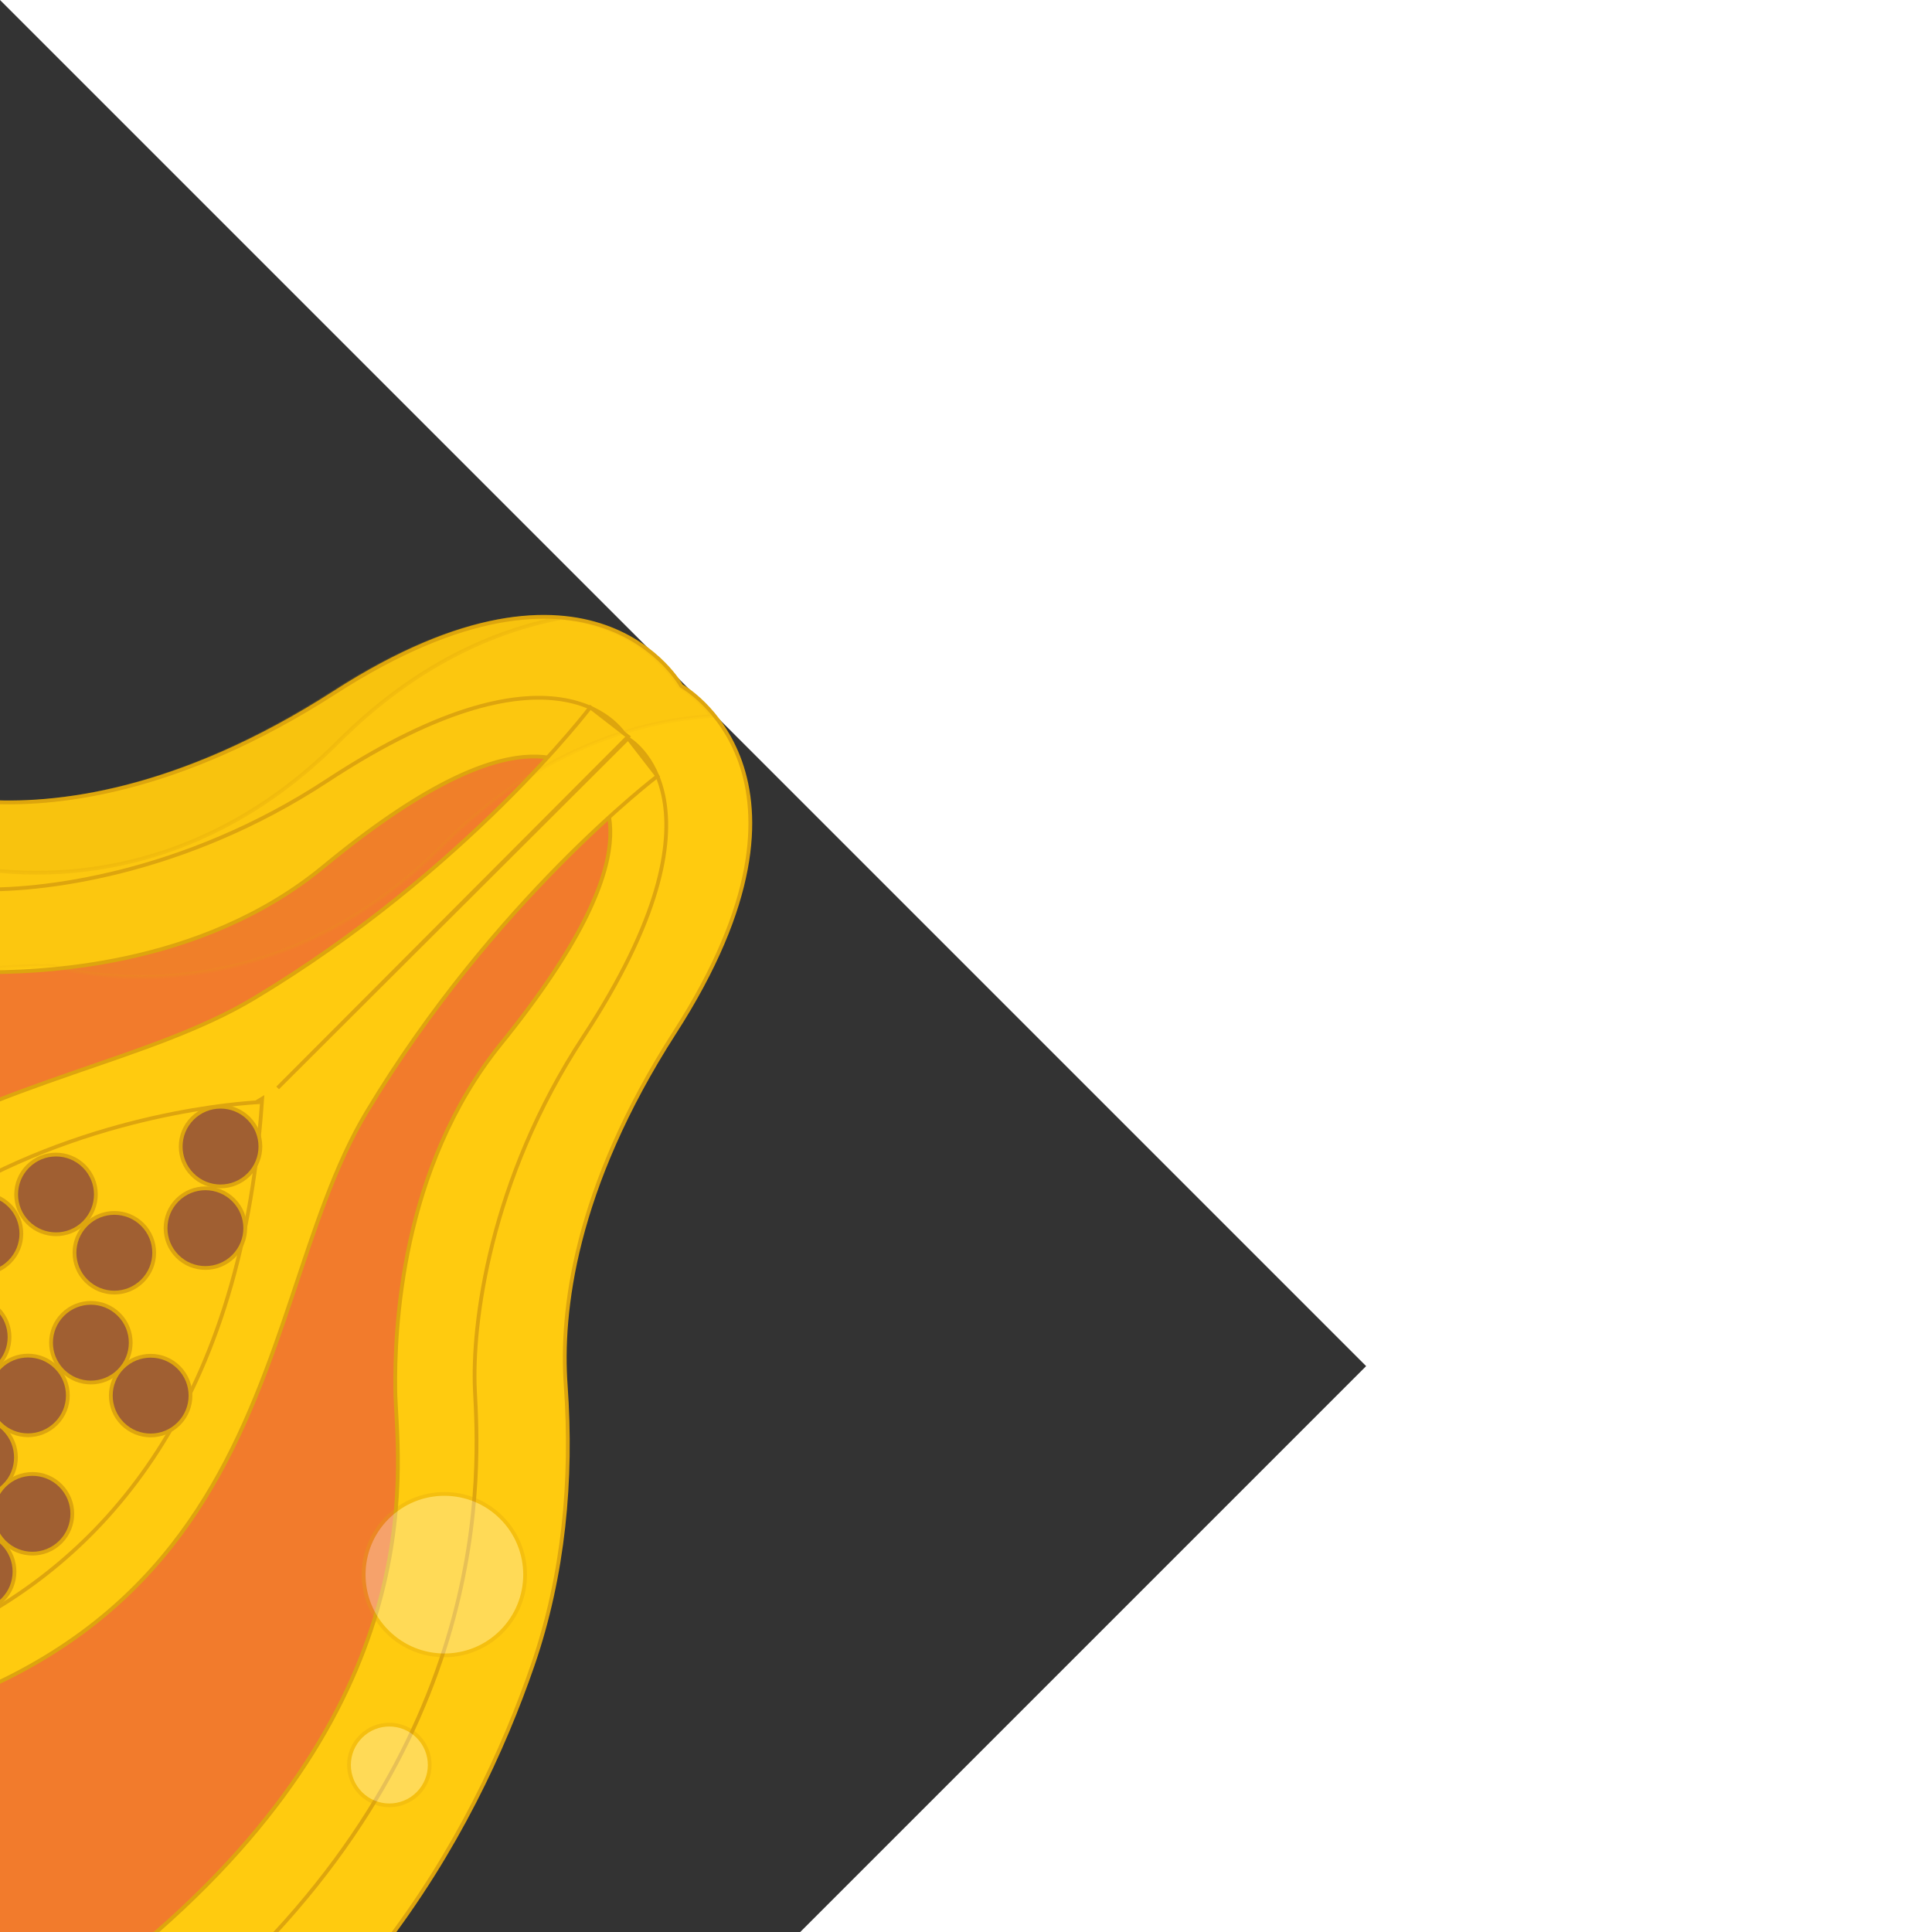 <!DOCTYPE svg PUBLIC "-//W3C//DTD SVG 1.1//EN" "http://www.w3.org/Graphics/SVG/1.1/DTD/svg11.dtd">
<!-- Uploaded to: SVG Repo, www.svgrepo.com, Transformed by: SVG Repo Mixer Tools -->
<svg height="185px" width="185px" version="1.1" id="Layer_1" xmlns="http://www.w3.org/2000/svg" xmlns:xlink="http://www.w3.org/1999/xlink" viewBox="0 0 512.001 512.001" xml:space="preserve" fill="#dda50e" stroke="#dda50e" transform="rotate(45)">
<rect x="0" y="0" width="512.001" height="512.001" fill="#333333" stroke="none"/>
<g id="SVGRepo_bgCarrier" stroke-width="0"/>
<g id="SVGRepo_tracerCarrier" stroke-linecap="round" stroke-linejoin="round"/>
<g id="SVGRepo_iconCarrier"> <path style="fill:#ffcb0f;" d="M411.813,212.139c-11.026-22.588-27.216-42.088-46.209-58.554 c-14.589-12.644-35.218-38.233-45.731-86.573C302.56-12.608,256.19,0.861,256.19,0.861s-46.373-13.469-63.687,66.152 c-10.512,48.34-31.142,73.929-45.731,86.573c-18.993,16.463-35.186,35.966-46.209,58.554 c-20.922,42.864-40.739,111.128-13.725,189.985c0,0,64.823,165.924,169.352,89.064c104.529,76.86,169.348-89.064,169.348-89.064 C452.553,323.268,432.732,255.007,411.813,212.139z"/> <path style="fill:#ffcb0f;" d="M349.558,171.567c-12.843-11.655-36.689-42.02-45.943-86.579 c-15.244-73.39-47.426-64.293-47.426-64.293s-0.048-0.013-0.135-0.035h-0.902c-0.083,0.022-0.135,0.035-0.135,0.035 s-32.188-9.097-47.429,64.293c-9.254,44.556-33.1,74.924-45.943,86.579C147.1,184.769,90.44,233.835,97.916,339.359 c2.619,37.003,14.245,73.066,35.726,103.312c25.255,35.568,66.909,68.588,121.374,22.209l0,0v0.867 c0.196-0.148,0.392-0.292,0.584-0.433c0.196,0.141,0.392,0.286,0.587,0.433v-0.867l0,0c54.468,46.379,96.119,13.359,121.374-22.209 c21.477-30.246,33.103-66.306,35.726-103.312C420.763,233.835,364.102,184.769,349.558,171.567z"/> <path style="fill:#F27B2C;" d="M334.536,186.393c-11.173-10.891-40.598-42.447-45.057-84.621 c-7.065-66.896-27.701-65.51-33.074-66.797v-0.1c-0.055,0.01-0.132,0.039-0.189,0.051c-0.035-0.006-0.08-0.022-0.116-0.032v0.064 c-5.37,1.287-26.696-0.08-33.074,66.797c-4.025,42.216-33.883,73.73-45.057,84.621c-12.66,12.335-63.343,47.503-56.84,146.109 c2.282,34.577,12.4,68.274,31.094,96.536c21.702,32.818,61.276,53.309,103.964,15.539c42.129,37.774,82.387,17.304,104.092-15.52 c18.694-28.266,28.815-61.96,31.094-96.536C397.883,233.896,347.199,198.729,334.536,186.393z"/> <path style="fill:#ffcb0f;" d="M277.115,139.761c-15.905-63.61-8.49-117.509-8.49-117.509l-12.573-1.592l-0.157,131.18 l-0.157-131.504l-12.573,1.595c0,0,7.415,53.9-8.487,117.509c-15.712,62.846-97.595,127.014,13.016,252.503 c2.244,2.545,5.717,3.74,9.106,3.852l4.07-2.305c4.06,0.135,3.955,0.761,6.638-2.285 C376.788,267.153,292.789,202.465,277.115,139.761z"/> <path style="fill:#ffcb0f;" d="M256.742,376.089c0,0,108.275-92.765-1.14-218.661C255.603,157.431,152.987,266.453,256.742,376.089z "/> <g> <circle style="fill:#A05F32;" cx="234.322" cy="213.327" r="10.56"/> <circle style="fill:#A05F32;" cx="256.181" cy="213.327" r="10.56"/> <circle style="fill:#A05F32;" cx="244.882" cy="256.243" r="10.56"/> <circle style="fill:#A05F32;" cx="268.635" cy="234.576" r="10.557"/> <circle style="fill:#A05F32;" cx="289.756" cy="233.292" r="10.56"/> <circle style="fill:#A05F32;" cx="268.635" cy="191.651" r="10.557"/> <circle style="fill:#A05F32;" cx="227.709" cy="234.641" r="10.56"/> <circle style="fill:#A05F32;" cx="223.761" cy="277.588" r="10.56"/> <circle style="fill:#A05F32;" cx="227.709" cy="299.255" r="10.56"/> <circle style="fill:#A05F32;" cx="268.635" cy="277.588" r="10.557"/> <circle style="fill:#A05F32;" cx="257.432" cy="320.376" r="10.56"/> <circle style="fill:#A05F32;" cx="266.741" cy="256.243" r="10.557"/> <circle style="fill:#A05F32;" cx="256.181" cy="173.525" r="10.56"/> <circle style="fill:#A05F32;" cx="248.83" cy="299.255" r="10.56"/> <circle style="fill:#A05F32;" cx="289.756" cy="277.588" r="10.56"/> <circle style="fill:#A05F32;" cx="289.756" cy="299.255" r="10.56"/> <circle style="fill:#A05F32;" cx="259.391" cy="356.872" r="10.56"/> <circle style="fill:#A05F32;" cx="279.205" cy="320.376" r="10.56"/> <circle style="fill:#A05F32;" cx="246.872" cy="338.993" r="10.56"/> </g> <path style="opacity:0.1;enable-background:new ;" d="M152.037,171.05c0,0-96.019,86.075-34.455,222.635 c35.244,78.176,105.707,98.632,176.423,93.593c-56.577-4.494-108.695-29.884-137.417-93.593 C95.024,257.129,191.043,171.05,191.043,171.05s50.356-26.504,50.356-95.416c0-36.743,13.555-60.576,26.215-74.915 c-7.033-0.735-11.803,0.632-11.803,0.632s-17.503-5.049-35.016,9.492c-9.851,14.63-18.405,35.642-18.405,64.791 C202.396,144.546,152.037,171.05,152.037,171.05z"/> <path style="opacity:0.2;enable-background:new ;" d="M294.006,487.278c-70.716,5.036-141.179-15.417-176.423-93.593 C56.018,257.129,152.037,171.05,152.037,171.05s50.356-26.504,50.356-95.416c0-29.149,8.554-50.16,18.405-64.791 c-10.994,9.129-21.994,25.955-28.67,56.66c-10.512,48.34-31.142,73.929-45.731,86.573c-18.993,16.463-35.186,35.966-46.209,58.554 c-20.922,42.864-40.739,111.128-13.725,189.985c0,0,64.823,165.924,169.352,89.064c49.079,36.088,89.401,18.652,118.373-9.999 C347.767,486.922,320.407,489.374,294.006,487.278z"/> <g style="opacity:0.3;"> <circle style="fill:#FFFFFF;" cx="378.348" cy="211.799" r="21.394"/> <circle style="fill:#FFFFFF;" cx="403.705" cy="257.784" r="10.698"/> </g> </g>
</svg>